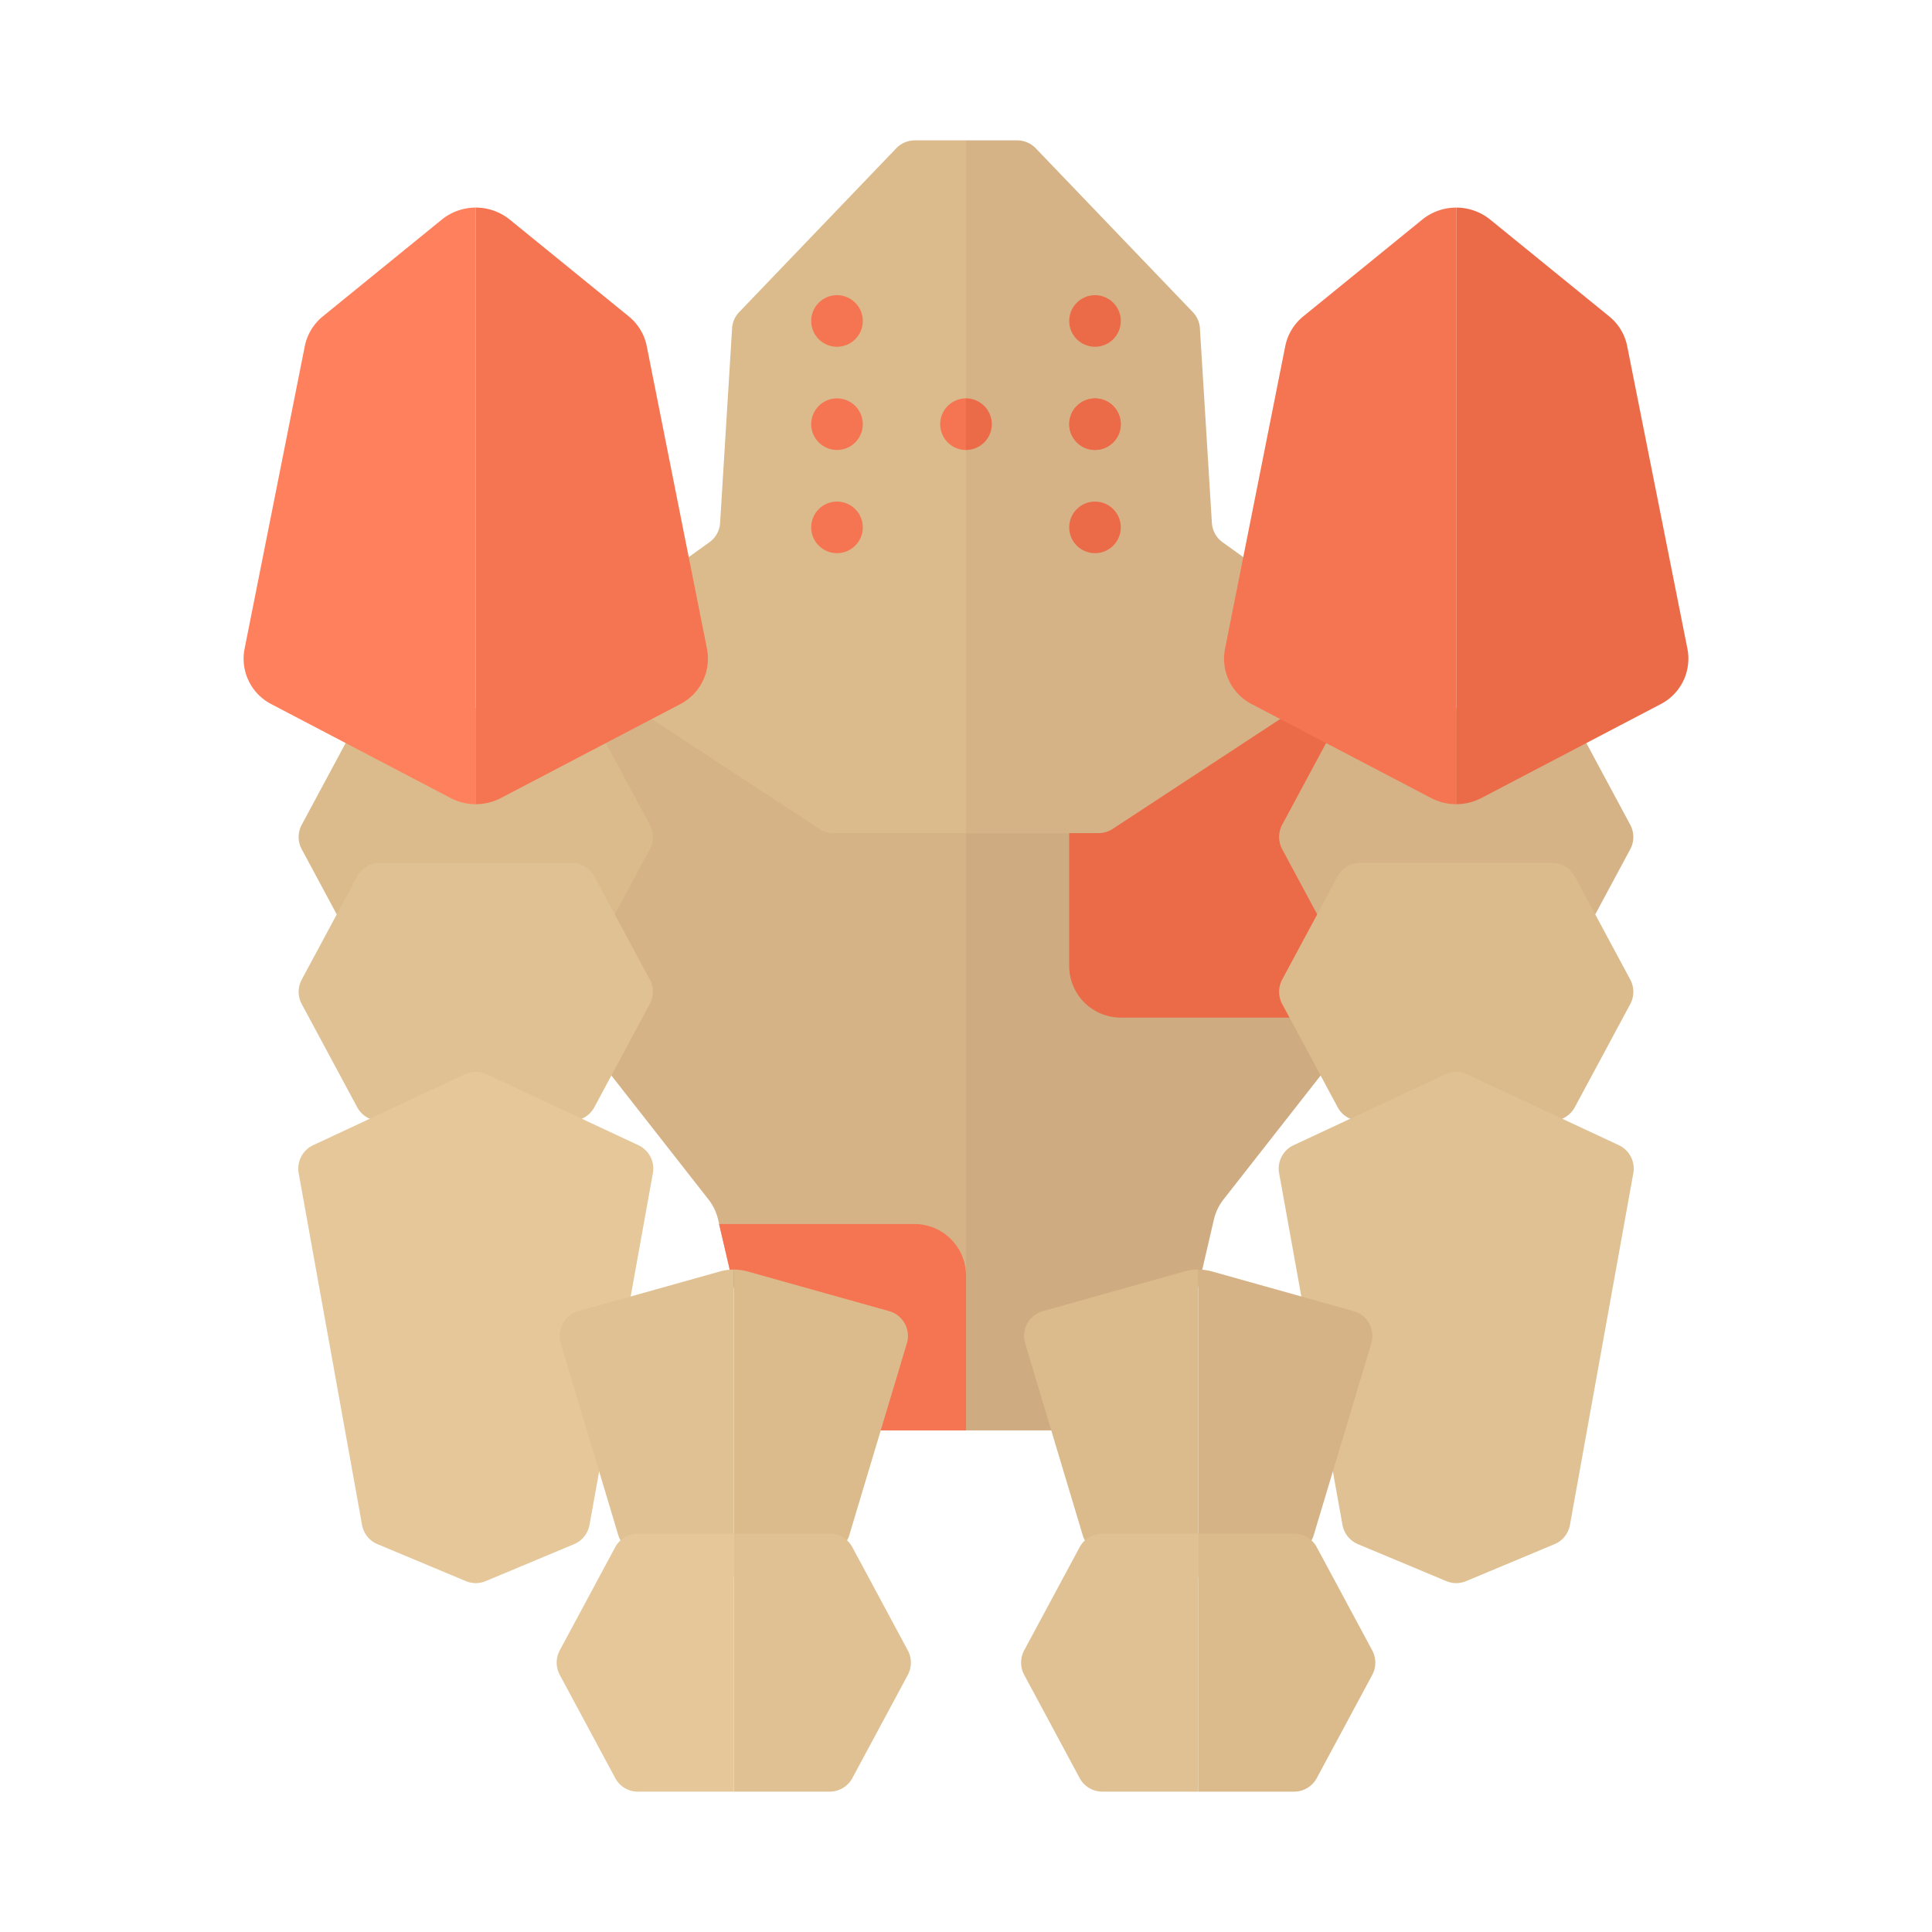 <svg xmlns="http://www.w3.org/2000/svg" width="100%" height="100%" viewBox="-2.72 -2.72 37.44 37.44"><path fill="#D5B387" d="M8.146 9.96v6.909l2.863 3.654a1 1 0 01.187.39l.95 4.087H16V9.96H8.146z"/><path fill="#F57552" d="M11.215 21H15a1 1 0 011 1v3h-3.854l-.931-4z"/><path fill="#CFAB81" d="M23.854 9.96v6.909l-2.863 3.654a1 1 0 00-.187.39L19.854 25H16V9.96h7.854z"/><path fill="#DBBA8C" d="M16 0h-.991a.502.502 0 00-.361.154l-3.043 3.174a.496.496 0 00-.138.315l-.232 3.77a.499.499 0 01-.208.376L8 9.96l5.157 3.383a.503.503 0 00.274.082H16V0zM4.202 11.263a.5.5 0 01.44-.263h3.716a.5.5 0 01.44.263l1.075 2a.502.502 0 010 .473l-1.075 2a.498.498 0 01-.44.264H4.642a.5.5 0 01-.44-.263l-1.075-2a.502.502 0 010-.473l1.075-2.001z"/><path fill="#E0C193" d="M4.202 14.263a.5.5 0 01.44-.263h3.716a.5.5 0 01.44.263l1.075 2a.502.502 0 010 .473l-1.075 2a.498.498 0 01-.44.264H4.642a.5.5 0 01-.44-.263l-1.075-2a.502.502 0 010-.473l1.075-2.001z"/><path fill="#E5C79A" d="M6.712 18.099l2.94 1.374a.5.5 0 01.28.542l-1.228 6.816a.502.502 0 01-.299.373l-1.712.716a.497.497 0 01-.386 0l-1.712-.716a.498.498 0 01-.299-.373l-1.228-6.816a.501.501 0 01.28-.542l2.94-1.374a.5.5 0 01.424 0z"/><path fill="#FF805D" d="M5.841 1.536L3.537 3.41a.998.998 0 00-.35.577L2.019 9.856a.991.991 0 00.522 1.071l3.472 1.818c.152.08.32.12.487.119V1.303c-.234 0-.468.078-.659.233z"/><path fill="#F57552" d="M10.459 10.927a.992.992 0 00.522-1.071L9.813 3.987a.99.99 0 00-.35-.577L7.159 1.536a1.045 1.045 0 00-.659-.233v11.561c.167 0 .335-.04.487-.119l3.472-1.818z"/><path fill="#EB6B48" d="M18 16a1 1 0 001 1h4v-6.5h-5V16z"/><path fill="#D5B387" d="M16 0h.991c.136 0 .267.056.361.154l3.043 3.174a.496.496 0 01.138.315l.232 3.77c.009.15.085.288.208.376L24 9.96l-5.157 3.383a.503.503 0 01-.274.082H16V0zm11.798 11.263a.5.5 0 00-.44-.263h-3.716a.5.5 0 00-.44.263l-1.075 2a.502.502 0 000 .473l1.075 2a.498.498 0 00.44.264h3.716a.5.5 0 00.44-.263l1.075-2a.502.502 0 000-.473l-1.075-2.001z"/><path fill="#DBBA8C" d="M27.798 14.263a.5.5 0 00-.44-.263h-3.716a.5.5 0 00-.44.263l-1.075 2a.502.502 0 000 .473l1.075 2a.498.498 0 00.44.264h3.716a.5.5 0 00.44-.263l1.075-2a.502.502 0 000-.473l-1.075-2.001z"/><path fill="#E0C193" d="M25.288 18.099l-2.94 1.374a.5.5 0 00-.28.542l1.228 6.816c.03.167.143.307.299.373l1.712.716a.497.497 0 00.386 0l1.712-.716a.498.498 0 00.299-.373l1.228-6.816a.501.501 0 00-.28-.542l-2.94-1.374a.5.5 0 00-.424 0z"/><path fill="#F57552" d="M24.841 1.536L22.537 3.41a.998.998 0 00-.35.577l-1.168 5.869a.991.991 0 00.522 1.071l3.472 1.818c.152.08.32.12.487.119V1.303c-.234 0-.468.078-.659.233z"/><path fill="#EB6B48" d="M29.459 10.927a.992.992 0 00.522-1.071l-1.168-5.869a.99.99 0 00-.35-.577l-2.304-1.874a1.045 1.045 0 00-.659-.233v11.561c.167 0 .335-.04.487-.119l3.472-1.818z"/><circle cx="18.5" cy="3.5" r=".5" fill="#EB6B48"/><circle cx="18.5" cy="5.5" r=".5" fill="#F57552"/><circle cx="18.5" cy="7.5" r=".5" fill="#EB6B48"/><circle cx="13.5" cy="3.5" r=".5" fill="#F57552"/><circle cx="13.5" cy="5.5" r=".5" fill="#F57552"/><circle cx="13.5" cy="7.5" r=".5" fill="#F57552"/><path fill="#F57552" d="M15.5 5.5a.5.5 0 00.5.5V5a.5.5 0 00-.5.5z"/><path fill="#EB6B48" d="M16.5 5.5A.5.5 0 0016 5v1a.5.5 0 00.5-.5z"/><circle cx="18.5" cy="5.5" r=".5" fill="#EB6B48"/><path fill="#E0C193" d="M11.23 21.92l-2.74.768a.5.5 0 00-.344.625l1.116 3.718a.5.5 0 00.357.341l1.88.472v-5.961a.949.949 0 00-.269.037z"/><path fill="#DBBA8C" d="M13.738 27.031l1.116-3.718a.5.5 0 00-.344-.625l-2.74-.768a.988.988 0 00-.27-.037v5.961l1.88-.472a.5.5 0 00.358-.341zm6.492-5.111l-2.74.768a.5.5 0 00-.344.625l1.116 3.718a.5.5 0 00.357.341l1.88.472v-5.961a.949.949 0 00-.269.037z"/><path fill="#D5B387" d="M22.738 27.031l1.116-3.718a.5.5 0 00-.344-.625l-2.74-.768a.988.988 0 00-.27-.037v5.961l1.88-.472a.5.5 0 00.358-.341z"/><path fill="#E0C193" d="M13.798 31.737l1.075-2a.502.502 0 000-.473l-1.075-2a.498.498 0 00-.44-.264H11.5v5h1.858a.5.5 0 00.44-.263z"/><path fill="#E5C79A" d="M9.642 27a.5.5 0 00-.44.263l-1.075 2a.502.502 0 000 .473l1.075 2a.498.498 0 00.44.264H11.5v-5H9.642z"/><path fill="#E0C193" d="M18.642 27a.5.5 0 00-.44.263l-1.075 2a.502.502 0 000 .473l1.075 2a.498.498 0 00.44.264H20.5v-5h-1.858z"/><path fill="#DBBA8C" d="M22.798 31.737l1.075-2a.502.502 0 000-.473l-1.075-2a.498.498 0 00-.44-.264H20.5v5h1.858a.5.5 0 00.44-.263z"/></svg>